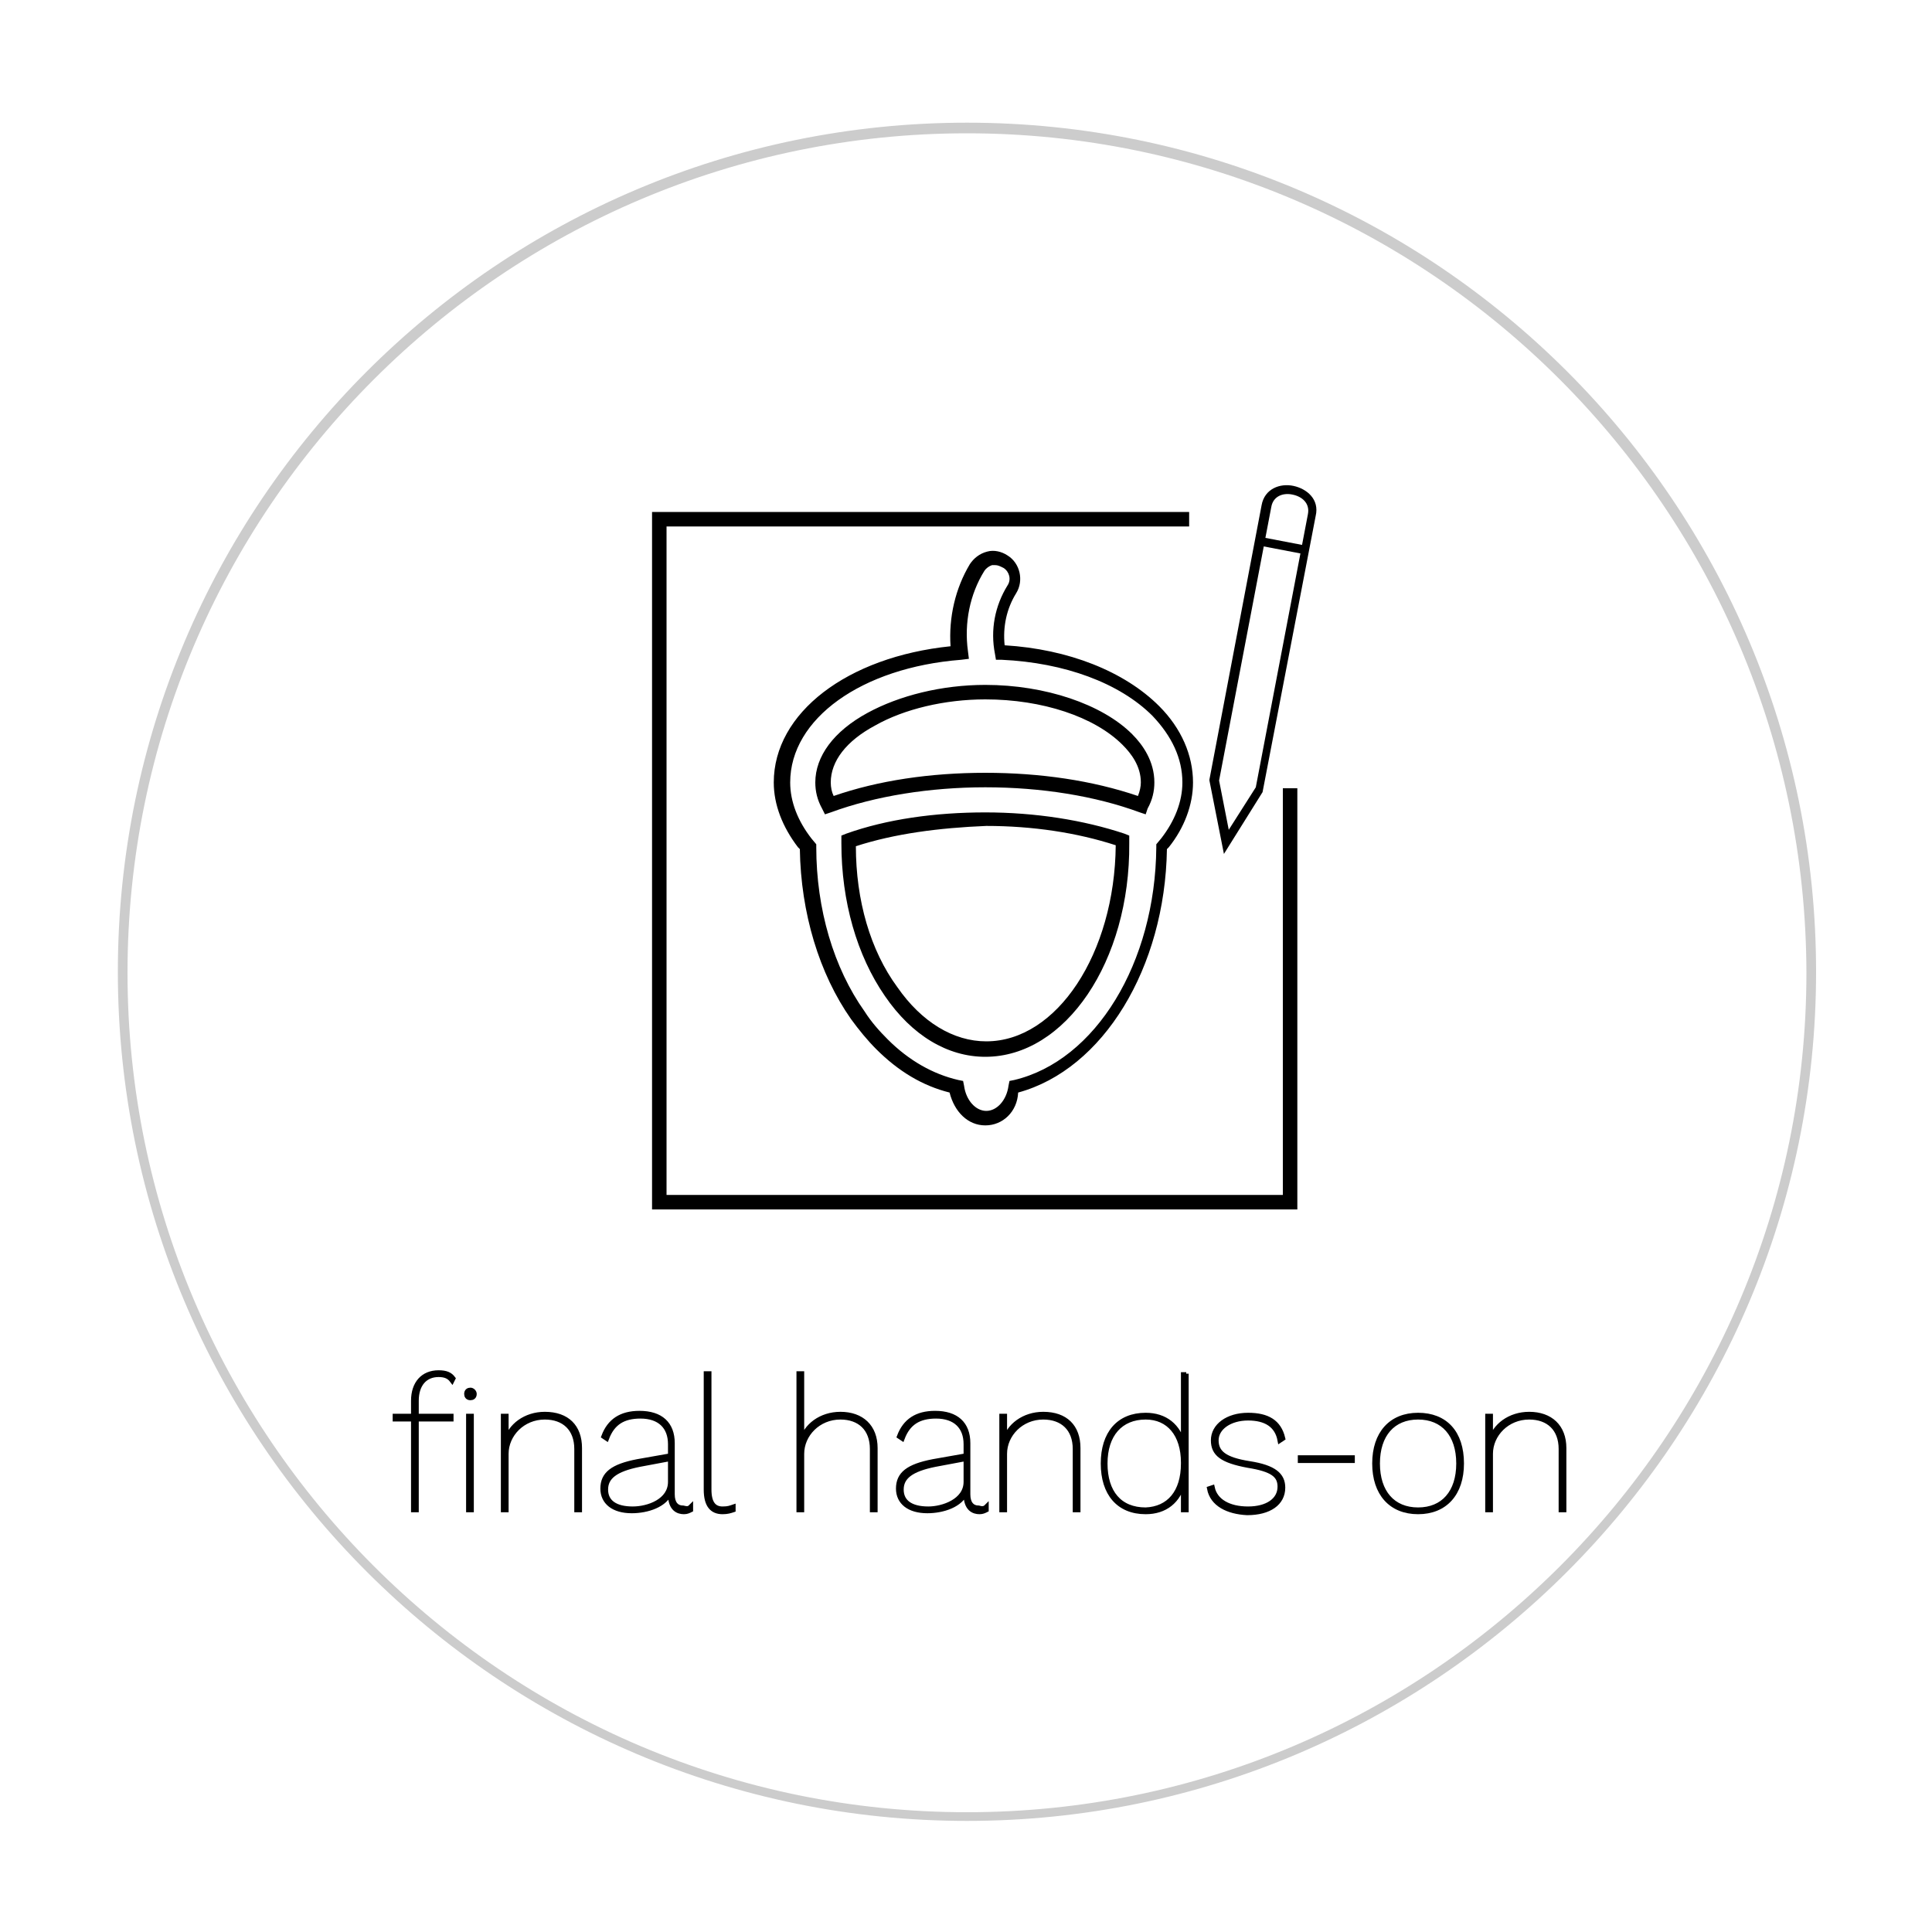 <?xml version="1.0" encoding="utf-8"?>
<!-- Generator: Adobe Illustrator 21.0.0, SVG Export Plug-In . SVG Version: 6.00 Build 0)  -->
<svg version="1.1" id="Layer_1" xmlns="http://www.w3.org/2000/svg" xmlns:xlink="http://www.w3.org/1999/xlink" x="0px" y="0px"
	 viewBox="0 0 200 200" style="enable-background:new 0 0 200 200;" xml:space="preserve">
<style type="text/css">
	.st0{stroke:#000000;stroke-width:0.5;stroke-miterlimit:10;}
	.st1{fill:#CCCCCC;}
</style>
<g>
	<path d="M102,116.5c-1.8,0-3.2-1.4-3.7-3.4c-2.8-0.7-5.3-2.2-7.6-4.5c-0.9-0.9-1.8-2-2.6-3.1c-3.3-4.7-5.2-11-5.3-17.6l-0.2-0.2
		c-1.6-2.1-2.5-4.4-2.5-6.7c0-7.2,7.6-13,18.3-14.1c-0.2-3,0.5-6,2-8.5c0.4-0.6,1-1.1,1.8-1.3c0.7-0.2,1.5,0,2.1,0.4
		c1.3,0.8,1.7,2.6,0.9,3.9c-1,1.6-1.4,3.5-1.2,5.4c6.6,0.4,12.4,2.7,16,6.3c2.3,2.3,3.5,5.1,3.5,7.9c0,2.3-0.9,4.7-2.5,6.7l-0.2,0.2
		c-0.2,12.3-6.6,22.8-15.4,25.2C105.3,115.1,103.8,116.5,102,116.5C102,116.5,102,116.5,102,116.5z M103,58.5c-0.1,0-0.2,0-0.3,0
		c-0.3,0.1-0.6,0.3-0.8,0.6c-1.5,2.4-2.1,5.4-1.7,8.3l0.1,0.8l-0.8,0.1C89.2,69.1,81.8,74.4,81.8,81c0,2,0.8,4,2.2,5.8l0.5,0.6
		l0,0.3c0,6.4,1.8,12.5,5,17c0.7,1.1,1.5,2,2.4,2.9c2.2,2.2,4.7,3.6,7.3,4.2l0.5,0.1l0.1,0.5c0.2,1.5,1.2,2.6,2.3,2.6c0,0,0,0,0,0
		c1.1,0,2.1-1.1,2.3-2.6l0.1-0.5l0.5-0.1c8.4-2,14.6-12.1,14.7-24.1l0-0.3l0.5-0.6c1.4-1.8,2.2-3.8,2.2-5.8c0-2.5-1.1-4.8-3.1-6.9
		c-3.4-3.4-9.1-5.5-15.6-5.8l-0.6,0l-0.1-0.6c-0.5-2.5,0-5,1.3-7.1c0.4-0.6,0.2-1.4-0.4-1.8C103.5,58.6,103.3,58.5,103,58.5z
		 M102,109.4c-3.9,0-7.6-2.2-10.4-6.3c-2.9-4.2-4.5-9.8-4.5-15.8c0-0.1,0-0.2,0-0.3l0-0.5l0.5-0.2c4.2-1.5,9.2-2.2,14.4-2.2
		c5.2,0,10.2,0.8,14.4,2.2l0.5,0.2l0,0.8C117,99.5,110.3,109.4,102,109.4z M88.6,87.6c0,5.6,1.5,10.8,4.3,14.6
		c2.5,3.6,5.8,5.6,9.2,5.6c7.3,0,13.3-9.1,13.4-20.3c-4-1.3-8.6-2-13.4-2C97.2,85.7,92.6,86.3,88.6,87.6z M118.6,84.3l-0.6-0.2
		c-4.6-1.7-10.2-2.6-16-2.6c-5.7,0-11.4,0.9-16,2.6l-0.6,0.2l-0.3-0.6c-0.5-0.9-0.7-1.8-0.7-2.7c0-2.7,1.9-5.3,5.4-7.2
		c3.3-1.8,7.7-2.9,12.2-2.9c0,0,0,0,0,0c6.2,0,12.1,2,15.2,5.1c1.1,1.1,2.3,2.8,2.3,5c0,0.9-0.2,1.8-0.7,2.7L118.6,84.3z M102,80
		c5.7,0,11.1,0.8,15.8,2.4c0.2-0.5,0.3-1,0.3-1.4c0-1.7-1-3-1.9-3.9c-2.9-2.9-8.3-4.7-14.2-4.7c0,0,0,0,0,0c-4.2,0-8.4,1-11.4,2.7
		C87.6,76.7,86,78.8,86,81c0,0.5,0.1,1,0.3,1.4C90.9,80.8,96.3,80,102,80z"/>
</g>
<g>
	<polygon points="134.3,125.2 67.5,125.2 67.5,53 123.1,53 123.1,54.5 69,54.5 69,123.7 132.8,123.7 132.8,81.6 134.3,81.6 	"/>
	<g>
		<path d="M126.7,88.4l-1.5-7.6l0-0.1l5.4-28.4c0.3-1.7,1.9-2.3,3.3-2c1.4,0.3,2.7,1.4,2.3,3.1l-5.5,28.6L126.7,88.4z M126.2,80.8
			l1,5.1l2.8-4.4l5.4-28.3c0.2-1.1-0.6-1.8-1.6-2c-0.9-0.2-2,0.1-2.2,1.3L126.2,80.8z"/>
		<rect x="132.3" y="54" transform="matrix(0.188 -0.982 0.982 0.188 52.516 176.254)" width="0.9" height="4.8"/>
	</g>
</g>
<g>
	<path class="st0" d="M46.9,142.7l-0.1,0.2c-0.3-0.4-0.7-0.6-1.4-0.6c-1.4,0-2.3,1-2.3,2.7v1.6h3.6v0.3h-3.6v9.4h-0.3v-9.4h-1.9
		v-0.3h1.9V145c0-1.8,1-2.9,2.6-2.9C46.2,142.1,46.6,142.3,46.9,142.7z M49.1,144.3c0,0.3-0.2,0.4-0.4,0.4c-0.3,0-0.4-0.2-0.4-0.4
		c0-0.3,0.2-0.4,0.4-0.4C48.9,143.9,49.1,144.1,49.1,144.3z M48.5,146.6h0.3v9.7h-0.3V146.6z"/>
	<path class="st0" d="M60,149.9v6.4h-0.3V150c0-2.1-1.3-3.3-3.3-3.3c-2.3,0-4,1.8-4,3.8v5.8h-0.3v-9.7h0.3v2.6c0.4-1.6,2-2.8,4-2.8
		C58.7,146.4,60,147.7,60,149.9z"/>
	<path class="st0" d="M71.5,156l0,0.3c-0.2,0.1-0.4,0.2-0.7,0.2c-0.6,0-1.4-0.3-1.4-1.8v-0.3c-0.5,1.4-2.4,2-4,2c-1.9,0-3-0.9-3-2.3
		c0-1.5,1-2.3,3.6-2.8l3.4-0.6v-1.2c0-1.8-1.1-2.9-3.1-2.9c-1.8,0-2.9,0.7-3.5,2.3l-0.3-0.2c0.6-1.6,1.8-2.4,3.7-2.4
		c2.2,0,3.4,1.1,3.4,3.1v5.3c0,0.9,0.4,1.4,1.1,1.4C71.1,156.2,71.3,156.2,71.5,156z M69.4,153.4V151l-3.2,0.6
		c-2.5,0.5-3.5,1.3-3.5,2.6c0,1.3,1,2,2.8,2C67.1,156.2,69.4,155.4,69.4,153.4z"/>
	<path class="st0" d="M73.4,154.2c0,1.4,0.5,2,1.4,2c0.6,0,0.8-0.1,1.1-0.2v0.3c-0.3,0.1-0.6,0.2-1.1,0.2c-1.1,0-1.7-0.7-1.7-2.3
		v-12h0.3V154.2z"/>
	<path class="st0" d="M90.6,149.9v6.4h-0.3V150c0-2.1-1.3-3.3-3.3-3.3c-2.3,0-4,1.8-4,3.8v5.8h-0.3v-14.1H83v7c0.4-1.6,2-2.8,4-2.8
		C89.2,146.4,90.6,147.7,90.6,149.9z"/>
	<path class="st0" d="M102.1,156l0,0.3c-0.2,0.1-0.4,0.2-0.7,0.2c-0.6,0-1.4-0.3-1.4-1.8v-0.3c-0.5,1.4-2.4,2-4,2
		c-1.9,0-3-0.9-3-2.3c0-1.5,1-2.3,3.6-2.8l3.4-0.6v-1.2c0-1.8-1.1-2.9-3.1-2.9c-1.8,0-2.9,0.7-3.5,2.3l-0.3-0.2
		c0.6-1.6,1.8-2.4,3.7-2.4c2.2,0,3.4,1.1,3.4,3.1v5.3c0,0.9,0.4,1.4,1.1,1.4C101.6,156.2,101.9,156.2,102.1,156z M100,153.4V151
		l-3.2,0.6c-2.5,0.5-3.5,1.3-3.5,2.6c0,1.3,1,2,2.8,2C97.6,156.2,100,155.4,100,153.4z"/>
	<path class="st0" d="M111.6,149.9v6.4h-0.3V150c0-2.1-1.3-3.3-3.3-3.3c-2.3,0-4,1.8-4,3.8v5.8h-0.3v-9.7h0.3v2.6
		c0.4-1.6,2-2.8,4-2.8C110.3,146.4,111.6,147.7,111.6,149.9z"/>
	<path class="st0" d="M122.8,142.2v14.1h-0.3v-2.9c-0.5,2-1.9,3.1-3.9,3.1c-2.8,0-4.4-1.9-4.4-5c0-3.1,1.6-5,4.4-5
		c2,0,3.4,1.1,3.9,3.1v-7.3H122.8z M122.5,151.5v-0.1c0-2.9-1.5-4.7-3.9-4.7c-2.6,0-4.2,1.8-4.2,4.8s1.5,4.8,4.2,4.8
		C121,156.2,122.5,154.5,122.5,151.5z"/>
	<path class="st0" d="M125.2,154.1l0.3-0.1c0.3,1.4,1.7,2.2,3.7,2.2c2,0,3.3-0.9,3.3-2.3c0-1.2-0.8-1.8-3.3-2.2
		c-2.7-0.5-3.6-1.2-3.6-2.6c0-1.5,1.5-2.6,3.6-2.6c2,0,3.2,0.7,3.6,2.4l-0.3,0.2c-0.3-1.6-1.5-2.3-3.3-2.3c-1.9,0-3.3,1-3.3,2.3
		c0,1.3,0.9,2,3.4,2.4c2.6,0.4,3.5,1.2,3.5,2.5c0,1.6-1.4,2.6-3.7,2.6C127.1,156.5,125.5,155.7,125.2,154.1z"/>
	<path class="st0" d="M140,151.2h-5.4v-0.3h5.4V151.2z"/>
	<path class="st0" d="M151.3,151.5c0,3.1-1.7,5-4.5,5s-4.5-1.9-4.5-5c0-3.1,1.7-5,4.5-5S151.3,148.3,151.3,151.5z M142.6,151.5
		c0,3,1.6,4.8,4.2,4.8c2.6,0,4.2-1.8,4.2-4.8c0-3-1.6-4.8-4.2-4.8C144.2,146.7,142.6,148.5,142.6,151.5z"/>
	<path class="st0" d="M161.9,149.9v6.4h-0.3V150c0-2.1-1.3-3.3-3.3-3.3c-2.3,0-4,1.8-4,3.8v5.8H154v-9.7h0.3v2.6
		c0.4-1.6,2-2.8,4-2.8C160.5,146.4,161.9,147.7,161.9,149.9z"/>
</g>
<path class="st1" d="M100.1,188.5c-48.4,0-87.9-39.4-87.9-87.9s39.4-87.9,87.9-87.9s87.9,39.4,87.9,87.9S148.5,188.5,100.1,188.5z
	 M100.1,13.8c-47.9,0-86.9,39-86.9,86.9c0,47.9,39,86.9,86.9,86.9c47.9,0,86.9-39,86.9-86.9C186.9,52.8,148,13.8,100.1,13.8z"/>
</svg>

